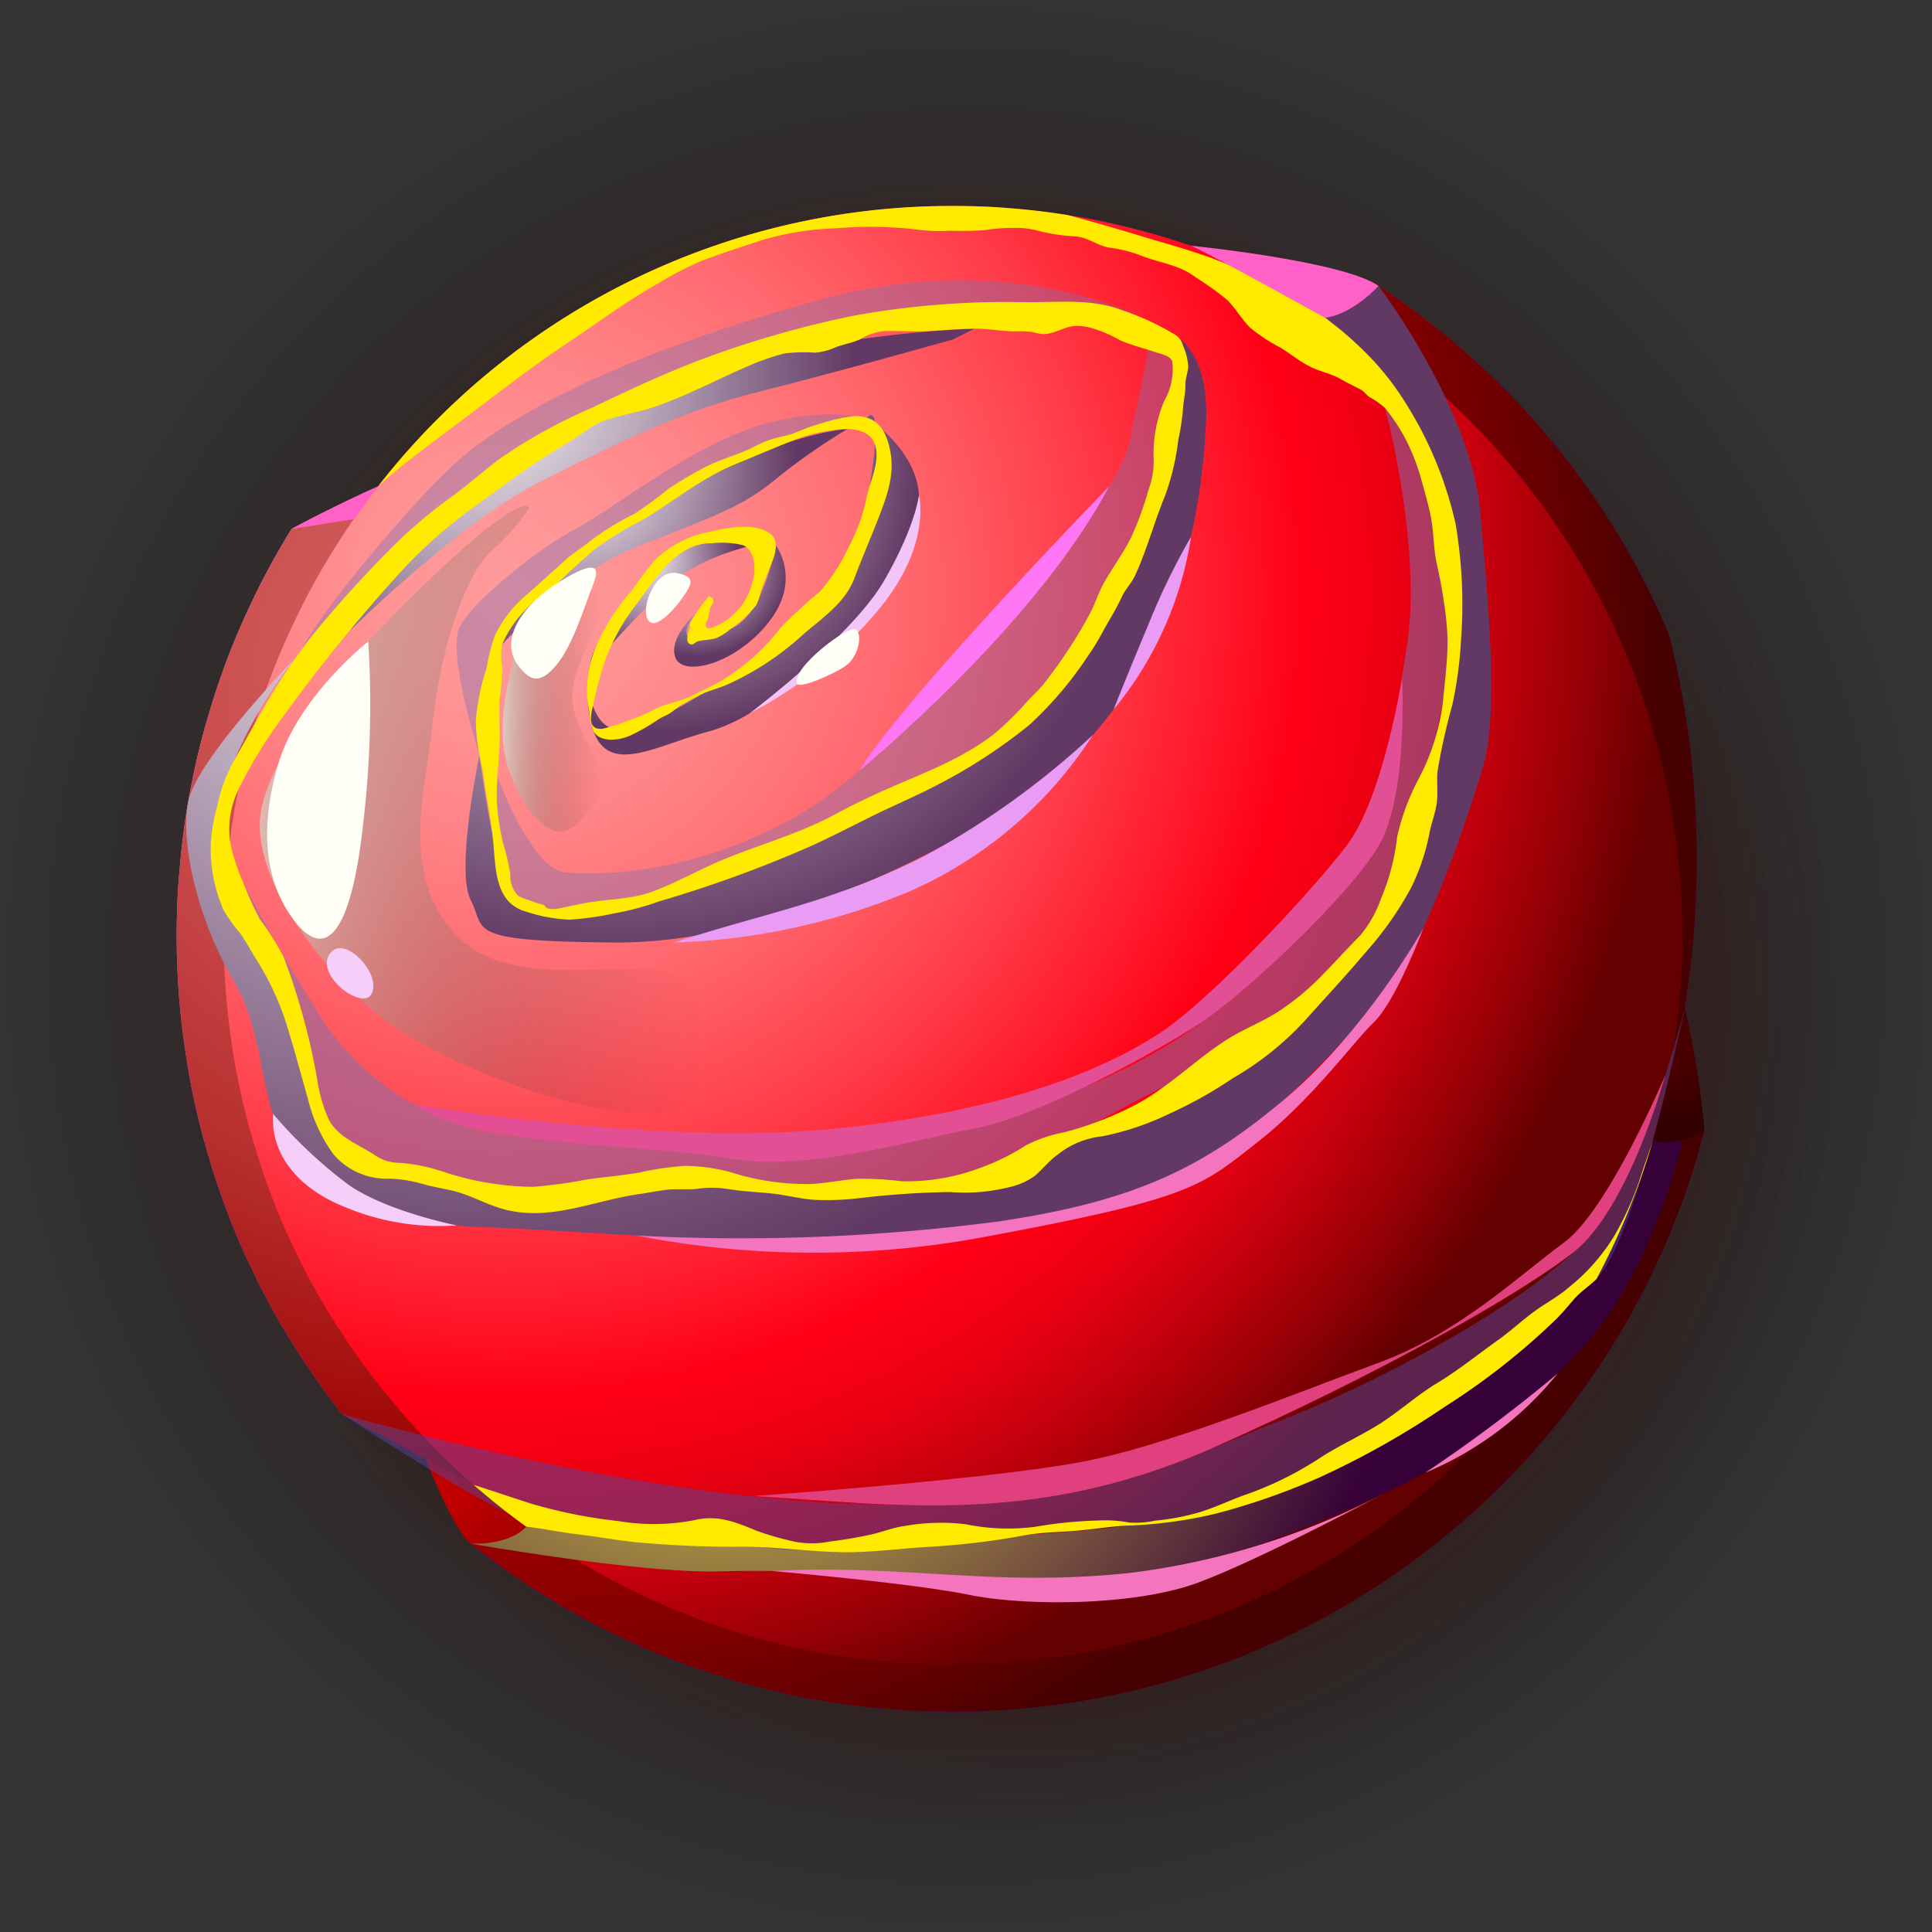 <svg xmlns="http://www.w3.org/2000/svg" xmlns:xlink="http://www.w3.org/1999/xlink" viewBox="0 0 158.522 158.522"><rect x="0" y="0" width="158.522" height="158.522" fill="#333333" stroke="none"/><defs><style>.cls-1{isolation:isolate;}.cls-10,.cls-11,.cls-12,.cls-13,.cls-16,.cls-18,.cls-2,.cls-29,.cls-3,.cls-30,.cls-4,.cls-8,.cls-9{mix-blend-mode:screen;}.cls-2{fill:url(#radial-gradient);}.cls-3{fill:url(#radial-gradient-2);}.cls-4{fill:url(#radial-gradient-3);}.cls-10,.cls-11,.cls-12,.cls-13,.cls-14,.cls-15,.cls-16,.cls-17,.cls-18,.cls-19,.cls-20,.cls-21,.cls-22,.cls-23,.cls-24,.cls-25,.cls-26,.cls-27,.cls-28,.cls-29,.cls-30,.cls-31,.cls-32,.cls-5,.cls-6,.cls-7,.cls-8,.cls-9{fill-rule:evenodd;}.cls-5{fill:url(#Áåçûìÿííûé_ãðàäèåíò_460);}.cls-6{fill:url(#radial-gradient-4);}.cls-7{fill:url(#radial-gradient-5);}.cls-8{fill:url(#Áåçûìÿííûé_ãðàäèåíò_494);}.cls-9{fill:url(#Áåçûìÿííûé_ãðàäèåíò_494-2);}.cls-10{fill:url(#Áåçûìÿííûé_ãðàäèåíò_494-3);}.cls-11{fill:url(#Áåçûìÿííûé_ãðàäèåíò_494-4);}.cls-12{fill:url(#Áåçûìÿííûé_ãðàäèåíò_494-5);}.cls-13{fill:url(#Áåçûìÿííûé_ãðàäèåíò_494-6);}.cls-14,.cls-15{fill:#7d72b3;}.cls-14,.cls-22,.cls-29,.cls-30{opacity:0.5;}.cls-14,.cls-15,.cls-22{mix-blend-mode:multiply;}.cls-15{opacity:0.4;}.cls-16{fill:url(#Áåçûìÿííûé_ãðàäèåíò_494-7);}.cls-17{fill:#ffea00;}.cls-18{fill:url(#Áåçûìÿííûé_ãðàäèåíò_486);}.cls-19{fill:url(#radial-gradient-6);}.cls-20{fill:url(#radial-gradient-7);}.cls-21{fill:#ff61c7;}.cls-22{fill:#54469b;}.cls-23{fill:#e24f94;}.cls-24{fill:#e0407d;}.cls-25{fill:#ff77f4;}.cls-26{fill:#ea9cf4;}.cls-27{fill:#f474bd;}.cls-28{fill:#f2c4f8;}.cls-29{fill:url(#linear-gradient);}.cls-30{fill:url(#linear-gradient-2);}.cls-31{fill:#fffff8;}.cls-32{fill:#f5cefa;}</style><radialGradient id="radial-gradient" cx="-195.084" cy="-58.406" r="135.466" gradientTransform="translate(135.809 184.137) rotate(45) scale(0.585)" gradientUnits="userSpaceOnUse"><stop offset="0" stop-color="#ff1313"/><stop offset="1" stop-opacity="0"/></radialGradient><radialGradient id="radial-gradient-2" cx="-186.112" cy="-50.691" r="114.17" gradientTransform="matrix(0.074, 0.58, -0.58, 0.074, 68.791, 195.536)" xlink:href="#radial-gradient"/><radialGradient id="radial-gradient-3" cx="-196.294" cy="-60.382" r="108.95" gradientTransform="translate(193.405 113.435) scale(0.585)" gradientUnits="userSpaceOnUse"><stop offset="0" stop-color="#e213ff"/><stop offset="1" stop-opacity="0"/></radialGradient><radialGradient id="Áåçûìÿííûé_ãðàäèåíò_460" cx="-264.99" cy="-100.873" r="167.143" gradientTransform="translate(193.405 113.435) scale(0.585)" gradientUnits="userSpaceOnUse"><stop offset="0.006" stop-color="#ff9aff"/><stop offset="0.093" stop-color="#fb94ff"/><stop offset="0.209" stop-color="#f183ff"/><stop offset="0.342" stop-color="#e068ff"/><stop offset="0.486" stop-color="#c841ff"/><stop offset="0.639" stop-color="#a910ff"/><stop offset="0.684" stop-color="#9f00ff"/><stop offset="0.743" stop-color="#9900f8"/><stop offset="0.828" stop-color="#8700e5"/><stop offset="0.929" stop-color="#6a00c6"/><stop offset="1" stop-color="#5200ab"/></radialGradient><radialGradient id="radial-gradient-4" cx="-264.99" cy="-100.873" r="167.143" gradientTransform="translate(193.405 113.435) scale(0.585)" gradientUnits="userSpaceOnUse"><stop offset="0.006" stop-color="#d45f5f"/><stop offset="0.124" stop-color="#d15959"/><stop offset="0.282" stop-color="#c74848"/><stop offset="0.461" stop-color="#b62d2d"/><stop offset="0.655" stop-color="#a00606"/><stop offset="0.684" stop-color="#9c0000"/><stop offset="0.743" stop-color="#950000"/><stop offset="0.827" stop-color="#820000"/><stop offset="0.927" stop-color="#630000"/><stop offset="1" stop-color="#470000"/></radialGradient><radialGradient id="radial-gradient-5" cx="-260.251" cy="-110.545" r="164.3" gradientTransform="translate(193.405 113.435) scale(0.585)" gradientUnits="userSpaceOnUse"><stop offset="0.006" stop-color="#ff9a9a"/><stop offset="0.093" stop-color="#ff9495"/><stop offset="0.209" stop-color="#ff8386"/><stop offset="0.342" stop-color="#ff686e"/><stop offset="0.486" stop-color="#ff414d"/><stop offset="0.639" stop-color="#ff1023"/><stop offset="0.684" stop-color="#ff0015"/><stop offset="0.723" stop-color="#f80014"/><stop offset="0.779" stop-color="#e50011"/><stop offset="0.846" stop-color="#c5000d"/><stop offset="0.921" stop-color="#990007"/><stop offset="1" stop-color="#630000"/></radialGradient><radialGradient id="Áåçûìÿííûé_ãðàäèåíò_494" cx="-238.645" cy="-127.921" r="36.738" gradientTransform="translate(193.405 113.435) scale(0.585)" gradientUnits="userSpaceOnUse"><stop offset="0" stop-color="#fff"/><stop offset="1" stop-color="#623964"/></radialGradient><radialGradient id="Áåçûìÿííûé_ãðàäèåíò_494-2" cx="-232.8" cy="-114.641" r="12.781" xlink:href="#Áåçûìÿííûé_ãðàäèåíò_494"/><radialGradient id="Áåçûìÿííûé_ãðàäèåíò_494-3" cx="-240.66" cy="-115.824" r="13.467" xlink:href="#Áåçûìÿííûé_ãðàäèåíò_494"/><radialGradient id="Áåçûìÿííûé_ãðàäèåíò_494-4" cx="-250.185" cy="-128.794" r="31.109" xlink:href="#Áåçûìÿííûé_ãðàäèåíò_494"/><radialGradient id="Áåçûìÿííûé_ãðàäèåíò_494-5" cx="-263.483" cy="-140.886" r="52.745" xlink:href="#Áåçûìÿííûé_ãðàäèåíò_494"/><radialGradient id="Áåçûìÿííûé_ãðàäèåíò_494-6" cx="-243.933" cy="-132.532" r="73.493" xlink:href="#Áåçûìÿííûé_ãðàäèåíò_494"/><radialGradient id="Áåçûìÿííûé_ãðàäèåíò_494-7" cx="-266.85" cy="-131.991" r="124.163" xlink:href="#Áåçûìÿííûé_ãðàäèåíò_494"/><radialGradient id="Áåçûìÿííûé_ãðàäèåíò_486" cx="-229.632" cy="-23.855" r="97.859" gradientTransform="translate(193.405 113.435) scale(0.585)" gradientUnits="userSpaceOnUse"><stop offset="0" stop-color="#ffff4a"/><stop offset="1" stop-color="#360038"/></radialGradient><radialGradient id="radial-gradient-6" cx="-268.167" cy="13.901" r="10.562" gradientTransform="translate(193.405 113.435) scale(0.585)" gradientUnits="userSpaceOnUse"><stop offset="0" stop-color="#c20000"/><stop offset="0.445" stop-color="#b00"/><stop offset="1" stop-color="#ab0000"/></radialGradient><radialGradient id="radial-gradient-7" cx="-97.353" cy="-47.509" r="11.032" gradientTransform="translate(193.405 113.435) scale(0.585)" gradientUnits="userSpaceOnUse"><stop offset="0" stop-color="#4f0000"/><stop offset="0.39" stop-color="#480000"/><stop offset="0.952" stop-color="#350000"/><stop offset="1" stop-color="#300"/></radialGradient><linearGradient id="linear-gradient" x1="41.239" y1="58.409" x2="49.599" y2="58.409" gradientUnits="userSpaceOnUse"><stop offset="0" stop-color="#bdffe8"/><stop offset="0.201" stop-color="#8bbbaa" stop-opacity="0.734"/><stop offset="0.415" stop-color="#5a796e" stop-opacity="0.475"/><stop offset="0.611" stop-color="#33453f" stop-opacity="0.271"/><stop offset="0.779" stop-color="#171f1d" stop-opacity="0.123"/><stop offset="0.915" stop-color="#060808" stop-opacity="0.033"/><stop offset="1" stop-opacity="0"/></linearGradient><linearGradient id="linear-gradient-2" x1="21.316" y1="66.459" x2="58.301" y2="66.459" xlink:href="#linear-gradient"/></defs><title>planet-1</title><g class="cls-1"><g id="Layer_2" data-name="Layer 2"><g id="planets"><g id="planet-1"><circle class="cls-2" cx="79.261" cy="79.261" r="79.261" transform="translate(-32.831 79.261) rotate(-45)"/><circle class="cls-3" cx="84.511" cy="83.775" r="66.801" transform="translate(-9.234 157.071) rotate(-82.77)"/><circle class="cls-4" cx="78.553" cy="78.105" r="63.746"/><path class="cls-5" d="M139.86,92.766l-.455,1.629a2.3,2.3,0,0,1-.063.228A63.583,63.583,0,0,1,78.19,140.439c-1.124,0-2.274-.025-3.385-.088h-.013c-1.667-.089-3.322-.24-4.952-.442A63.184,63.184,0,0,1,40.926,128.4c-.784-.569-1.554-1.15-2.3-1.743,1.465-1.263,4.56-1.39,4.56-1.39l-4.308-3.423-10.8-5.811a62.343,62.343,0,0,1-5.583-8.35q-.588-1.041-1.138-2.122c0-.025-.025-.038-.037-.063q-.569-1.155-1.1-2.312h-.013a62.739,62.739,0,0,1-2.855-7.528c-.581-1.857-1.086-3.765-1.49-5.71a.076.076,0,0,1-.013-.051c-.278-1.351-.518-2.728-.707-4.118a62.617,62.617,0,0,1-.645-9.032c0-.707.013-1.427.038-2.122.025-1.048.089-2.1.19-3.12.075-1.023.189-2.046.315-3.057a1.506,1.506,0,0,1,.026-.227c.189-1.415.417-2.792.707-4.169A56.672,56.672,0,0,1,17.253,58.2a58.573,58.573,0,0,1,2.918-7.768A61.581,61.581,0,0,1,23.923,43.4c4.345-2.3,7.124-3.5,7.124-3.5s74.15-14.716,75.3-15.98,6.758-.467,6.758-.467a64.691,64.691,0,0,1,9.689,7.807c.7.669,1.364,1.376,2.046,2.084.442.48.884.985,1.314,1.478.733.833,1.453,1.7,2.147,2.577a63.222,63.222,0,0,1,6.645,10.383c.732,1.415,1.4,2.867,2.021,4.346,0,.012.013.025.013.038a75.975,75.975,0,0,1-1.339,41.37A14.467,14.467,0,0,1,139.86,92.766Z"/><path class="cls-6" d="M139.86,92.766l-.455,1.629a2.3,2.3,0,0,1-.063.228A63.583,63.583,0,0,1,78.19,140.439c-1.124,0-2.274-.025-3.385-.088h-.013c-1.667-.089-3.322-.24-4.952-.442A63.184,63.184,0,0,1,40.926,128.4c-.784-.569-1.554-1.15-2.3-1.743,1.465-1.263,4.56-1.39,4.56-1.39l-4.308-3.423-10.8-5.811a62.343,62.343,0,0,1-5.583-8.35q-.588-1.041-1.138-2.122c0-.025-.025-.038-.037-.063q-.569-1.155-1.1-2.312h-.013a62.739,62.739,0,0,1-2.855-7.528c-.581-1.857-1.086-3.765-1.49-5.71a.076.076,0,0,1-.013-.051c-.278-1.351-.518-2.728-.707-4.118a62.617,62.617,0,0,1-.645-9.032c0-.707.013-1.427.038-2.122.025-1.048.089-2.1.19-3.12.075-1.023.189-2.046.315-3.057a1.506,1.506,0,0,1,.026-.227c.189-1.415.417-2.792.707-4.169A56.672,56.672,0,0,1,17.253,58.2a58.573,58.573,0,0,1,2.918-7.768A61.581,61.581,0,0,1,23.923,43.4c4.345-2.3,7.124-3.5,7.124-3.5s74.15-14.716,75.3-15.98,6.758-.467,6.758-.467a64.691,64.691,0,0,1,9.689,7.807c.7.669,1.364,1.376,2.046,2.084.442.48.884.985,1.314,1.478.733.833,1.453,1.7,2.147,2.577a63.222,63.222,0,0,1,6.645,10.383c.732,1.415,1.4,2.867,2.021,4.346,0,.012.013.025.013.038a75.975,75.975,0,0,1-1.339,41.37A14.467,14.467,0,0,1,139.86,92.766Z"/><path class="cls-7" d="M138.041,76.748a58.169,58.169,0,0,1-.379,6.67,57.17,57.17,0,0,1-1.958,9.9,1.455,1.455,0,0,1-.063.215,59.773,59.773,0,0,1-57.451,43.05c-1.061,0-2.135-.026-3.183-.089h-.013c-1.566-.076-3.12-.227-4.648-.417a59.287,59.287,0,0,1-27.159-10.813c-1.175-.834-2.312-1.73-3.411-2.653-.3-.252-.606-.5-.9-.77a60.964,60.964,0,0,1-13.011-16.03c-.366-.657-.72-1.327-1.073-2,0-.025-.013-.038-.026-.063-.366-.72-.707-1.44-1.036-2.173h-.012a57.343,57.343,0,0,1-2.678-7.074,53.406,53.406,0,0,1-1.4-5.356.074.074,0,0,1-.013-.051c-.265-1.275-.493-2.564-.67-3.865a58.927,58.927,0,0,1-.606-8.489c0-.669.013-1.339.038-2,.025-.986.088-1.971.177-2.931s.177-1.92.3-2.868a1.3,1.3,0,0,1,.025-.214c.177-1.327.392-2.628.657-3.916a53.087,53.087,0,0,1,1.39-5.495,55.457,55.457,0,0,1,2.741-7.3,59.46,59.46,0,0,1,4-7.39,54.441,54.441,0,0,1,3.36-4.737,58.964,58.964,0,0,1,5.432-6.064A59.625,59.625,0,0,1,78.19,16.9c.632,0,1.263.012,1.882.025.67.026,1.339.051,2.009.1,1.857.126,3.7.329,5.507.619.026,0,.038.013.064.013,1.515.227,3.006.53,4.471.884,1.895.455,3.752.985,5.571,1.617,1.238.417,2.45.884,3.651,1.39.9.379,1.768.77,2.64,1.187.151.076.3.139.454.215a59.97,59.97,0,0,1,15.652,11.065c.656.632,1.288,1.289,1.92,1.958.417.455.833.922,1.238,1.39.694.783,1.364,1.6,2.021,2.425a59.547,59.547,0,0,1,12.493,31.239A57.248,57.248,0,0,1,138.041,76.748Z"/><path class="cls-8" d="M48.972,52.9a10.359,10.359,0,0,0-.265,7.112c1.322,3.582,5.032,1.2,9.46,0s8.975-5.86,11.848-8.738,5.624-6.827,5.385-10.657-4.282-6.344-4.282-6.344,1.47-1.875.235,5.629-2.915,10.181-4.52,11.372-6.492,4.039-9.157,5.631-5.642,3.246-7.407,2.86S47.573,55.413,48.972,52.9Z"/><path class="cls-9" d="M57.083,50.315s-2.267,2.013-1.668,3.637,4.906.583,7.658-2.906.578-6.306.578-6.306-1.011,5.822-3.689,6.845-3.55.594-3.55.594S56,51.71,57.083,50.315Z"/><path class="cls-10" d="M50.216,52.829s2.207-2.5,4.72-4.844S61.8,44.74,61.8,44.74a6.192,6.192,0,0,0-5.791.547C52.756,47.179,50.216,52.829,50.216,52.829Z"/><path class="cls-11" d="M41.2,52.874s5.116-5.686,11.339-8.134,8.376-3.166,11.129-5.44a50.967,50.967,0,0,1,5.86-4.094s-6.057.309-15.314,6.173S41.178,50.966,41.2,52.874Z"/><path class="cls-12" d="M28.724,51.743s8.86-8.853,15.8-12.324,11.609-5.744,17.831-7.3S78.2,27.85,78.2,27.85l1.737-.872s-19.787.4-32.776,8.228S28.724,51.743,28.724,51.743Z"/><path class="cls-13" d="M39.344,61.951s1.476,12.226,3.6,12.776,9.752.493,21.084-5.3,13.634-4.456,19.985-10.912S92.94,44.728,94.906,39.9s2.541-10.337,1.929-12.051c0,0,2.14,1.278,2.14,6.065A52.783,52.783,0,0,1,95.505,51.4c-2.035,4.655-7.3,11.955-13.643,15.545S62.834,77.429,50.388,77.332s-10.479-1-11.761-3.478S39.344,61.951,39.344,61.951Z"/><path class="cls-14" d="M19.944,72.39a76.8,76.8,0,0,1,3.469,9.435c1.246,4.506,1.006,12.165,6.152,13.362S41.892,99.734,44.644,98.9s12.916-2.66,18.549-1.555,15.917.478,19.507-1.317,11.319-6.4,14.994-7.809,8.75-5.406,13.123-9.851,4.314-9.505,5.391-12.018,3.231-12.566,2.992-17.113-2.992-13.045-2.992-13.045l-2.56-2.7s3.158,11.68,1.722,19.937-.12,11.608-5.864,19.507A47.138,47.138,0,0,1,86.769,90.041c-8.976,2.992-14.729,2.632-24.055,3.5-8.7.806-19.527.19-23.835-.932a21.75,21.75,0,0,1-13.023-9.9C21.906,76.4,19.944,72.39,19.944,72.39Z"/><path class="cls-15" d="M39.737,59.465s.824,13.277,2.514,14.42,5.265,1.616,8.616.479,14.839-4.907,16.814-6.1,14.072-7.241,16.455-9.036,5.565-8.18,6.642-9.505,4.009-9.223,4.846-12.215,1.436-6.582,1.436-6.582a2.081,2.081,0,0,0-1.2-2.214c-1.436-.539-1.674,0-1.674,0s-.3,1.974-1.557,7.659S74.442,61.559,65.886,66.645,49.192,71.91,46.26,71.551,39.678,61.738,39.737,59.465Z"/><path class="cls-15" d="M39.344,61.951s.353-8.269,2.488-11.043,9.3-8.5,13.536-10.651,10.4-5.208,12.552-5.662a8.055,8.055,0,0,1,3.66,0s-2.583-1.4-8.507.1-12.625,7-15.856,8.707-8.257,5.833-9.454,7.927S39.344,61.951,39.344,61.951Z"/><path class="cls-15" d="M24.786,53.234,43.148,37.146,54.522,32s11.244-3.82,16.39-5.022,16.694-1.56,16.694-1.56l6.054.658s-10.534-5.744-26.1-1.556S41.652,33.939,37.1,38.235,25.692,51.133,24.786,53.234Z"/><path class="cls-16" d="M24.272,53.952s-9.865,11.906-5.078,19.233,6.9,17.894,8.291,20.352,17.271,6.15,20.569,5.387,11.21-2.838,16.386-.835c0,0,9.165-.788,11.8-.788s7.419-2.234,8.536-2.793,7.34-2.552,10.531-3.829,8.3-5.266,10.372-6.861a55.482,55.482,0,0,0,8.536-10.052c1.037-2,4.143-13.644,4.947-19.148S117.6,38.5,115.809,34.832s-7.42-7.1-7.42-7.1l.328-1.66,4.388-2.618s7.65,10.03,8.368,18.692c.421,5.079,1.6,15.913.26,20.562-1.072,3.733-4.727,14.706-7.919,18.626S101.049,95.258,95.943,97.2s-20.167,4.55-29.04,4.731c-6.54.134-20.944-1.036-28.024-1.276s-12.142-4.676-14.956-6.925-1.857-8.374-4.729-13.21-4.455-11.27-3.743-14.771S24.272,53.952,24.272,53.952Z"/><path class="cls-17" d="M41.6,99.284c-1.516-.354-2.88-1.187-4.383-1.566-.847-.2-1.68-.329-2.514-.569a11.783,11.783,0,0,0-2.64-.442A5.779,5.779,0,0,1,27.4,94.762,12.775,12.775,0,0,1,25.35,90.48c-.594-2.123-1.162-4.245-1.819-6.367a22.845,22.845,0,0,0-2.526-5.432c-.43-.695-.8-1.389-1.263-2.059a13.969,13.969,0,0,1-1.352-1.869l-.013-.013A12.451,12.451,0,0,1,17.3,69.093a15.409,15.409,0,0,1,.543-3.019,12.716,12.716,0,0,1,1.288-3.549c.607-1.049,1.2-2.122,1.807-3.2a55.146,55.146,0,0,1,4.446-6.885A97.344,97.344,0,0,1,32.4,44.676a39.092,39.092,0,0,1,4.636-3.9c1.364-1.01,2.627-2.122,3.979-3.145a43.431,43.431,0,0,1,7.579-4.181c3.146-1.516,6.291-2.981,9.563-4.181A82.946,82.946,0,0,1,70.068,25.9a70.056,70.056,0,0,1,14.173-1.1c2.577.012,5.331-.316,7.794.644a21.267,21.267,0,0,1,4.219,1.92,1.685,1.685,0,0,1,.581.48,2.013,2.013,0,0,1,.24.53,5.068,5.068,0,0,1,.417,1.643c0,.518-.227.972-.227,1.515.012.771-.19,1.466-.215,2.224a21.721,21.721,0,0,1-.379,2.4,20.042,20.042,0,0,1-1.087,4.547c-.884,2.135-1.465,4.383-2.437,6.493-.291.644-.809,1.137-1.1,1.781-.277.581-.53,1.061-.858,1.617-.619,1.036-1.125,2.11-1.832,3.095a30.635,30.635,0,0,1-4.889,5.785A43.874,43.874,0,0,1,76.9,64.407c-1.743.922-3.563,1.667-5.331,2.552-1.579.783-3.158,1.591-4.75,2.337a101.776,101.776,0,0,1-12.733,4.661,22.335,22.335,0,0,1-3.676.985,24.518,24.518,0,0,1-3.688.518,13.23,13.23,0,0,1-3.777-.733c-2.047-.682-2.249-2.905-2.4-4.749a37.383,37.383,0,0,0-.531-4.106c-.2-1.1-.29-2.185-.543-3.3a16.482,16.482,0,0,1-.43-3.423,17.987,17.987,0,0,1,.872-4.27,16,16,0,0,1,.7-2.753,9.951,9.951,0,0,1,2.6-3.323c1.048-.934,2.084-1.857,3.12-2.8.619-.581,1.352-1.01,2.009-1.541a21.45,21.45,0,0,1,3.739-2.312,33.474,33.474,0,0,0,2.753-2.034,34.63,34.63,0,0,1,3.159-1.857c.922-.454,1.92-.77,2.88-1.149.783-.3,1.5-.758,2.3-1.023.732-.253,1.49-.328,2.21-.632a16.284,16.284,0,0,1,2.11-.745,13.247,13.247,0,0,1,2.577-.568c1.642-.026,2.45.8,2.867,2.387.581,2.173-.088,4-.871,6.013-.632,1.617-1.327,3.221-1.946,4.863-.821,2.186-2.766,3.335-4.408,4.826a23.443,23.443,0,0,1-5.988,3.915c-.669.3-1.389.481-2.046.759-.569.252-1.125.568-1.693.871-.366.2-.631.493-.973.72-.3.2-.657.316-.972.518a15.859,15.859,0,0,1-2.388,1.364c-.808.367-2.413.581-2.943-.366a6.207,6.207,0,0,1-.366-1.693,7.882,7.882,0,0,1-.177-1.895,10.707,10.707,0,0,1,.227-1.806,11.034,11.034,0,0,1,.581-1.718,17.25,17.25,0,0,1,2.842-4.409,28.183,28.183,0,0,1,2-2.614,8.685,8.685,0,0,1,4.346-2.223c1.44-.354,3.587-.784,4.914.05,1.124.7.341,2.223-.026,3.158-.2.518-.417,1.048-.593,1.579a5.474,5.474,0,0,1-.405,1.213,9.5,9.5,0,0,1-2.084,1.932,4.494,4.494,0,0,1-1.2.771c-.48.152-1,.139-1.478.253-.24.05-.366.353-.657.24-.265-.089-.265-.392-.215-.67.051-.252.165-.505.215-.745.013-.051-.05-.139-.038-.2a10.459,10.459,0,0,1,1.579-2.312c.682.278.215.682.089.985a7.142,7.142,0,0,0-.139.758c-.051.215-.379.607-.139.834.164.164.72-.126.9-.189a5.357,5.357,0,0,0,2.867-3.575c.291-.948.24-2.59-.808-3.007a7.5,7.5,0,0,0-2.552-.151c-2.968-.051-4.724,3.12-6.3,5.166a17.356,17.356,0,0,0-2.5,4.611,33.936,33.936,0,0,0-.91,3.461c-.227.846-.5,2.147.8,1.971a14.872,14.872,0,0,0,2.3-.758,11.646,11.646,0,0,0,1.781-.758c.935-.506,1.983-.644,2.956-1.074.758-.341,1.529-.758,2.286-1.124a17.336,17.336,0,0,0,5.23-4.548,40.9,40.9,0,0,1,3.246-2.993A15.817,15.817,0,0,0,69.676,44.8a14.476,14.476,0,0,0,1.453-4.1c.3-1.314,1.086-2.8.682-4.169-.43-1.415-2.249-1.44-3.423-1.238a14.849,14.849,0,0,0-2.969.7c-1.718.682-3.411,1.415-5.116,2.109-2.69,1.112-4.926,2.944-7.39,4.447a36.7,36.7,0,0,0-3.764,2.248c-.859.67-1.68,1.453-2.5,2.186a18.293,18.293,0,0,1-1.718,1.554A10.37,10.37,0,0,0,42.606,50.6a8.959,8.959,0,0,0-1.4,2.274,4.848,4.848,0,0,0,.025,1.908,25.9,25.9,0,0,1-.24,2.614c-.038.935,0,1.895.012,2.83,0,1.831-.278,3.613-.239,5.469a20.176,20.176,0,0,0,.505,3.462,20.347,20.347,0,0,1,.606,2.589,2.29,2.29,0,0,0,.644,1.756,3.539,3.539,0,0,0,.872.354c.265.1.5.189.758.265.139.051.29.076.442.126.114.063.2.228.316.278a2.068,2.068,0,0,0,1.073-.012c.733-.139,1.453-.316,2.186-.443,1.831-.315,3.688-.278,5.432-.934,2.008-.758,3.878-1.844,5.861-2.653,2.968-1.213,6.152-2.1,8.994-3.625,1.276-.7,2.6-1.339,3.916-1.933,3.12-1.4,6.392-2.539,9.133-4.649A23.839,23.839,0,0,0,84.241,57.6c.5-.543,1.048-1.023,1.5-1.617A39.623,39.623,0,0,0,89.4,50.4c.442-.821.707-1.718,1.162-2.539.707-1.276,1.566-2.4,2.223-3.714A25.941,25.941,0,0,0,94.233,40.2a6.766,6.766,0,0,0,.429-2.4,11.236,11.236,0,0,1,.872-4.914,5.265,5.265,0,0,0,.657-3.2c-.152-.492-.859-.619-1.289-.758-1.01-.341-2.059-.593-3.031-1.023a10.241,10.241,0,0,0-2.527-1.048,4.613,4.613,0,0,0-1.1-.114c-.947.05-1.768.707-2.716.669a5.442,5.442,0,0,1-.859-.176,9.841,9.841,0,0,0-1.5-.038c-1.086-.038-2.135-.24-3.234-.228-1.288.013-2.551.126-3.84.2-1.2.064-2.413-.038-3.612,0a4.856,4.856,0,0,0-1.933.683c-.619.277-1.314.391-1.958.631a5.108,5.108,0,0,1-1.706.455,12.829,12.829,0,0,0-2.513.063,18.8,18.8,0,0,0-2.981,1.036c-2.691,1.149-5.306,2.589-8.1,3.473-1.351.418-2.741.607-4.055,1.138a8.37,8.37,0,0,0-1.364.846c-.884.594-1.806,1.137-2.716,1.7-2.033,1.289-3.966,2.7-5.9,4.144a39.324,39.324,0,0,0-6.328,5.532,134.506,134.506,0,0,0-9.55,11.723,39.261,39.261,0,0,0-3.828,6.215c-.025.05-.038.088-.063.139a7.467,7.467,0,0,0-.632,3.916.153.153,0,0,0,.013.075,14.118,14.118,0,0,0,1.074,3.436,27.252,27.252,0,0,0,1.377,3.045,23.343,23.343,0,0,1,1.932,3.057c.544,1.4,1.036,2.905,1.453,4.358a53.557,53.557,0,0,1,1.3,5.6,12.633,12.633,0,0,0,.96,3.4c.771,1.49,2.413,2.046,3.752,2.918a3.508,3.508,0,0,0,2.059.657,14.954,14.954,0,0,1,3.486.694,23.962,23.962,0,0,0,7.479,1.276,38.031,38.031,0,0,0,4.484-.619c1.4-.177,2.8-.316,4.194-.543a24.062,24.062,0,0,1,3.789-.556,14.7,14.7,0,0,1,3.777.531,20.612,20.612,0,0,0,6.367.96c1.339-.038,2.653-.341,3.979-.43a27.511,27.511,0,0,1,3.676.2,17.017,17.017,0,0,0,6.354-1.074,18.42,18.42,0,0,0,3.815-1.87,11.259,11.259,0,0,1,3.094-1.061,27.06,27.06,0,0,0,6.3-2.489c2.577-1.465,4.7-3.625,7.2-5.191,1.415-.884,3.006-1.465,4.383-2.413a21.187,21.187,0,0,0,3.171-2.64c1.125-1.137,2.185-2.324,3.31-3.461a9.885,9.885,0,0,0,1.7-3.045,17.919,17.919,0,0,0,1.3-5,18.889,18.889,0,0,1,1.794-4.825,18.23,18.23,0,0,0,1.958-6.215c.164-1.7.391-3.423.391-5.141a25.659,25.659,0,0,0-.328-3.26c-.139-1.01-.341-1.983-.556-2.981-.278-1.225-.24-2.488-.467-3.726-.2-1.061-.531-2.186-.821-3.234a17.183,17.183,0,0,0-.783-2.223,14.974,14.974,0,0,0-2.186-3.6,6.246,6.246,0,0,0-1.288-.9c-.329-.253-.4-.468-.783-.657-.531-.265-1.062-.53-1.579-.821-.834-.48-1.782-.619-2.615-1.074-.8-.429-1.516-1-2.274-1.478a14.578,14.578,0,0,1-2.476-1.617c-.733-.707-1.213-1.6-1.92-2.311a23.786,23.786,0,0,0-2.577-1.845c-1.427-1.111-3.107-1.2-4.712-1.882a11.828,11.828,0,0,0-2.463-.581c-.973-.2-1.63-.8-2.665-.909a16.443,16.443,0,0,1-2.729-.367,10.177,10.177,0,0,0-1.591-.316,15.717,15.717,0,0,0-3.171.165,26.221,26.221,0,0,1-2.817.05,15.122,15.122,0,0,1-2.388-.05,32.42,32.42,0,0,0-6.909-.152,23.875,23.875,0,0,0-6.278,1.011c-1.731.593-3.436,1.1-5.129,1.794a28.584,28.584,0,0,0-3.259,1.717c-2.615,1.466-5.015,3.26-7.5,4.927-2.779,1.844-5.394,3.891-8.072,5.9-1.743,1.314-3.512,2.615-5.23,3.967-.745.593-1.465,1.212-2.173,1.844a58.964,58.964,0,0,1,5.432-6.064A59.625,59.625,0,0,1,78.19,16.9c.632,0,1.263.012,1.882.025.67.026,1.339.051,2.009.1,1.857.126,3.7.329,5.507.619.026,0,.038.013.064.013q3.088.834,6.151,1.768c1.706.518,3.424.985,5.1,1.567,1.111.379,2.2.871,3.271,1.313a29.358,29.358,0,0,1,2.956,1.289,41.925,41.925,0,0,1,4.219,2.956,27.16,27.16,0,0,1,2.577,2.261,22.023,22.023,0,0,1,3.057,3.714,31.458,31.458,0,0,1,4.447,10.447,39.769,39.769,0,0,1,.442,9.65,33.172,33.172,0,0,1-.708,5.217,51.881,51.881,0,0,0-1.212,5.432c-.089.922.063,1.87-.089,2.779-.126.746-.4,1.465-.555,2.211a17.8,17.8,0,0,1-1.516,4.56,27.336,27.336,0,0,1-3.752,5.331c-1.6,1.907-3.322,3.739-4.99,5.608a24.75,24.75,0,0,1-5.861,4.687,35.439,35.439,0,0,1-5.23,2.93,22.682,22.682,0,0,1-5.52,1.857,7.071,7.071,0,0,0-3.688,1.529c-.695.5-1.213,1.187-1.857,1.73a5.616,5.616,0,0,1-1.958.885,15.124,15.124,0,0,1-5,.429,71.265,71.265,0,0,0-7.34.493,22.7,22.7,0,0,1-3.7.151c-1.111-.063-2.211-.353-3.31-.492-1.225-.152-2.45-.177-3.663-.367a8.375,8.375,0,0,0-2.691-.05c-.783.088-1.566,0-2.349.063-.808.076-1.6.252-2.413.367C48.8,98.475,45.347,100.168,41.6,99.284Z"/><path class="cls-18" d="M38.627,126.658s14.01,2.461,20.378,2.276c9.626-.279,20.722.918,29.338,1.157s23.676-6.825,26.429-8.12a51.728,51.728,0,0,0,15.2-11.52c5.8-6.432,8.09-16.914,8.09-16.914h-2.419a29.126,29.126,0,0,1-4.415,9.63c-2.1,3.057-5.182,5.732-9.394,9.372a54.431,54.431,0,0,1-21.9,11.249c-10.587,2.639-20,1.909-26.488,2.877-9.4,1.4-30.258-1.92-30.258-1.92Z"/><path class="cls-19" d="M34.929,119.719s2.234,5.811,3.7,6.939c0,0,3.076.188,4.56-1.39l-4.308-3.423Z"/><path class="cls-20" d="M138.239,82.7a74.526,74.526,0,0,1,1.621,10.063s-2.339,1.474-4.219.771C135.641,93.537,137.847,85.506,138.239,82.7Z"/><path class="cls-21" d="M97.694,20.157s12.488,1.252,15.411,3.3c0,0-2.066,2.314-4.388,2.618C108.717,26.072,98.59,20.455,97.694,20.157Z"/><path class="cls-21" d="M23.923,43.4l5.119-.807,2-2.692S27.375,41.516,23.923,43.4Z"/><path class="cls-22" d="M28.079,116.034s24.224,7.033,43.132,7.393,26.013-3.851,34.189-7.01,21.6-10.412,25.647-15.765S138.239,82.7,138.239,82.7s-3.887,18.893-7.247,22.24-18.374,13.46-21.007,14.776-9.786,6.748-22.725,5.237c0,0-8.7,1.226-11.846.986s-8.032,2.935-17.008.031c0,0-12.488-.629-15.219-1.228S28.079,116.034,28.079,116.034Z"/><path class="cls-23" d="M33.962,90.611s20.079,3.479,34.624,1.994S91,87.488,95.146,84.775s12.277-11.4,15.318-15.351,4.574-13.834,4.574-13.834.549,9.653-1.933,13.834-11.016,12.133-14.5,14.444-13.462,7.79-18.674,8.737S66.12,96.187,59.89,95.044,38.554,94.1,33.962,90.611Z"/><path class="cls-24" d="M61.8,122.753s20.9-1.438,28.082-3.034,16.622-5.479,23.225-7.9,11.591-7.216,15.23-9.878,8.3-13.724,8.3-13.724-2.977,10.967-7.548,14.546-16.272,10.136-29.49,16C84.91,125.281,73.485,123.427,61.8,122.753Z"/><path class="cls-17" d="M134.63,96.505c.328-1,.682-1.983,1.011-2.968a59.751,59.751,0,0,1-4.649,11.406l-.038.038c-.556.543-1.238.973-1.756,1.566s-1,1.188-1.566,1.744a56.956,56.956,0,0,1-9.07,7.124,69.8,69.8,0,0,1-10.244,5.785,55.538,55.538,0,0,1-8.565,2.995,36.7,36.7,0,0,1-7.327.985c-1.237.063-2.45.265-3.676.379-1.528.164-3.094.139-4.6.4a61.939,61.939,0,0,1-7.921.96c-2.261.126-4.509.442-6.771.442-2.905-.013-5.785-.467-8.69-.455-2.817.026-5.66-.1-8.464-.353-1.68-.165-3.322-.48-4.977-.67-1.4-.164-2.754-.467-4.143-.619-1.175-.834-2.312-1.73-3.411-2.653-.3-.252-.606-.5-.9-.77,1.592.5,3.171,1.048,4.775,1.554a41.2,41.2,0,0,0,7.125,1.415,17.529,17.529,0,0,0,6.126-.064c1.971-.492,3.436.139,5.23.872a24.821,24.821,0,0,0,2.551.758,7.461,7.461,0,0,0,3.386.113c1.1-.139,2.248-.328,3.347-.568.935-.2,1.832-.581,2.779-.707a17.175,17.175,0,0,1,5.028-.152,17.183,17.183,0,0,0,5.684.215,36.184,36.184,0,0,1,5.836-.531,10.536,10.536,0,0,1,1.9.177,7.582,7.582,0,0,0,2.135-.152,19.025,19.025,0,0,0,3.739-.719c1.162-.367,2.274-.885,3.411-1.314a28.12,28.12,0,0,0,6.2-2.994c1.655-1.112,3.487-1.9,5.167-2.969,1.6-1.035,3.031-2.336,4.673-3.322,1.731-1.048,3.31-2.337,4.965-3.512,1.048-.745,1.983-1.629,3.031-2.387.91-.657,1.908-1.175,2.754-1.92a16.1,16.1,0,0,0,3.752-4.257A25.825,25.825,0,0,0,134.63,96.505Z"/><path class="cls-25" d="M70.5,63.242S84.941,51.421,91.008,39.9C91.008,39.9,74.179,57.189,70.5,63.242Z"/><path class="cls-26" d="M55.314,77.333a54.527,54.527,0,0,0,19.212-4.148A34.315,34.315,0,0,0,89.675,60.3,67.011,67.011,0,0,1,75.414,70.474C67.98,74.124,62.355,75.016,55.314,77.333Z"/><path class="cls-26" d="M91.371,58.217s1.022-2.6,2.937-7.171a55.85,55.85,0,0,1,3.423-7.013A29.284,29.284,0,0,1,91.371,58.217Z"/><path class="cls-27" d="M52.192,101.378a76.447,76.447,0,0,0,29.191,0c16.515-3.08,17.233-4.085,21.781-7.651s7.778-8.134,9.573-9.859,4.055-7.716,4.055-7.716-4.67,8.394-11.363,14.014-12.2,8.371-23.447,10.047A162.791,162.791,0,0,1,52.192,101.378Z"/><path class="cls-27" d="M63.314,128.9s11.487.992,16.155,1.949,13.642.923,18.788-.975,15.34-7.355,15.34-7.355a60.925,60.925,0,0,1-20.845,6.535C81.42,130.25,74.526,128.336,63.314,128.9Z"/><path class="cls-27" d="M116.935,120.845a125.778,125.778,0,0,0,10.871-8.146A27.607,27.607,0,0,1,116.935,120.845Z"/><path class="cls-28" d="M61.53,58.512s8.323-6.263,10.964-10.79S75.4,40.616,75.4,40.616s1.176,4.4-3.82,10A34,34,0,0,1,61.53,58.512Z"/><path class="cls-29" d="M42.091,54.139c-.674,3.055-1.356,6.159-.319,9.1s2.633,4.859,4.149,5.019,3.749-3.431,3.67-4.468-2.474-3.75-2.633-6.463,2.8-6.7,2.635-8.217S43.2,49.114,42.091,54.139Z"/><path class="cls-30" d="M43.447,41.65c-1-1.074-7.726,5.223-12.4,10.093s-9.3,11.252-9.7,15.321S24.3,77.279,30.363,82.7s21.849,10.369,25.644,8.136,2.4-9.175-.693-10.851-13.143,1.7-17.85-3.246-2.581-11.593-1.995-17.178c.718-6.837,2.872-12.6,4.867-14.36A17.937,17.937,0,0,0,43.447,41.65Z"/><path class="cls-31" d="M22.824,62.708c-1.3,4.411-1.453,9.128,1.261,12.75s4.762.912,5.72-7.929a83.189,83.189,0,0,0,.409-14.892S24.459,57.155,22.824,62.708Z"/><path class="cls-32" d="M27.259,78.04c-1.834,1.7,2.546,5.078,3.26,3.452S28.451,76.933,27.259,78.04Z"/><path class="cls-32" d="M22.4,91.388c-.174,2.8,1.425,5.987,6.325,7.821a20,20,0,0,0,8.74,1.335s-5.735-1.137-8.891-3.347A38.511,38.511,0,0,1,22.4,91.388Z"/><path class="cls-31" d="M42.5,54.575c-1.617-2.142.487-5.071,3.454-6.874s3.322-1.257,2.688.318-1.606,4.9-2.994,6.556S43.453,55.842,42.5,54.575Z"/><path class="cls-31" d="M53.159,50.847c-.615-1.05.625-4.114,2.319-3.833s1.28.956.487,2.075C55.372,49.925,53.74,51.838,53.159,50.847Z"/><path class="cls-31" d="M65.414,56.1c-.577-1.19,4.146-4.829,4.784-4.449s.226,2.307-.876,3.03S65.616,56.512,65.414,56.1Z"/></g></g></g></g></svg>